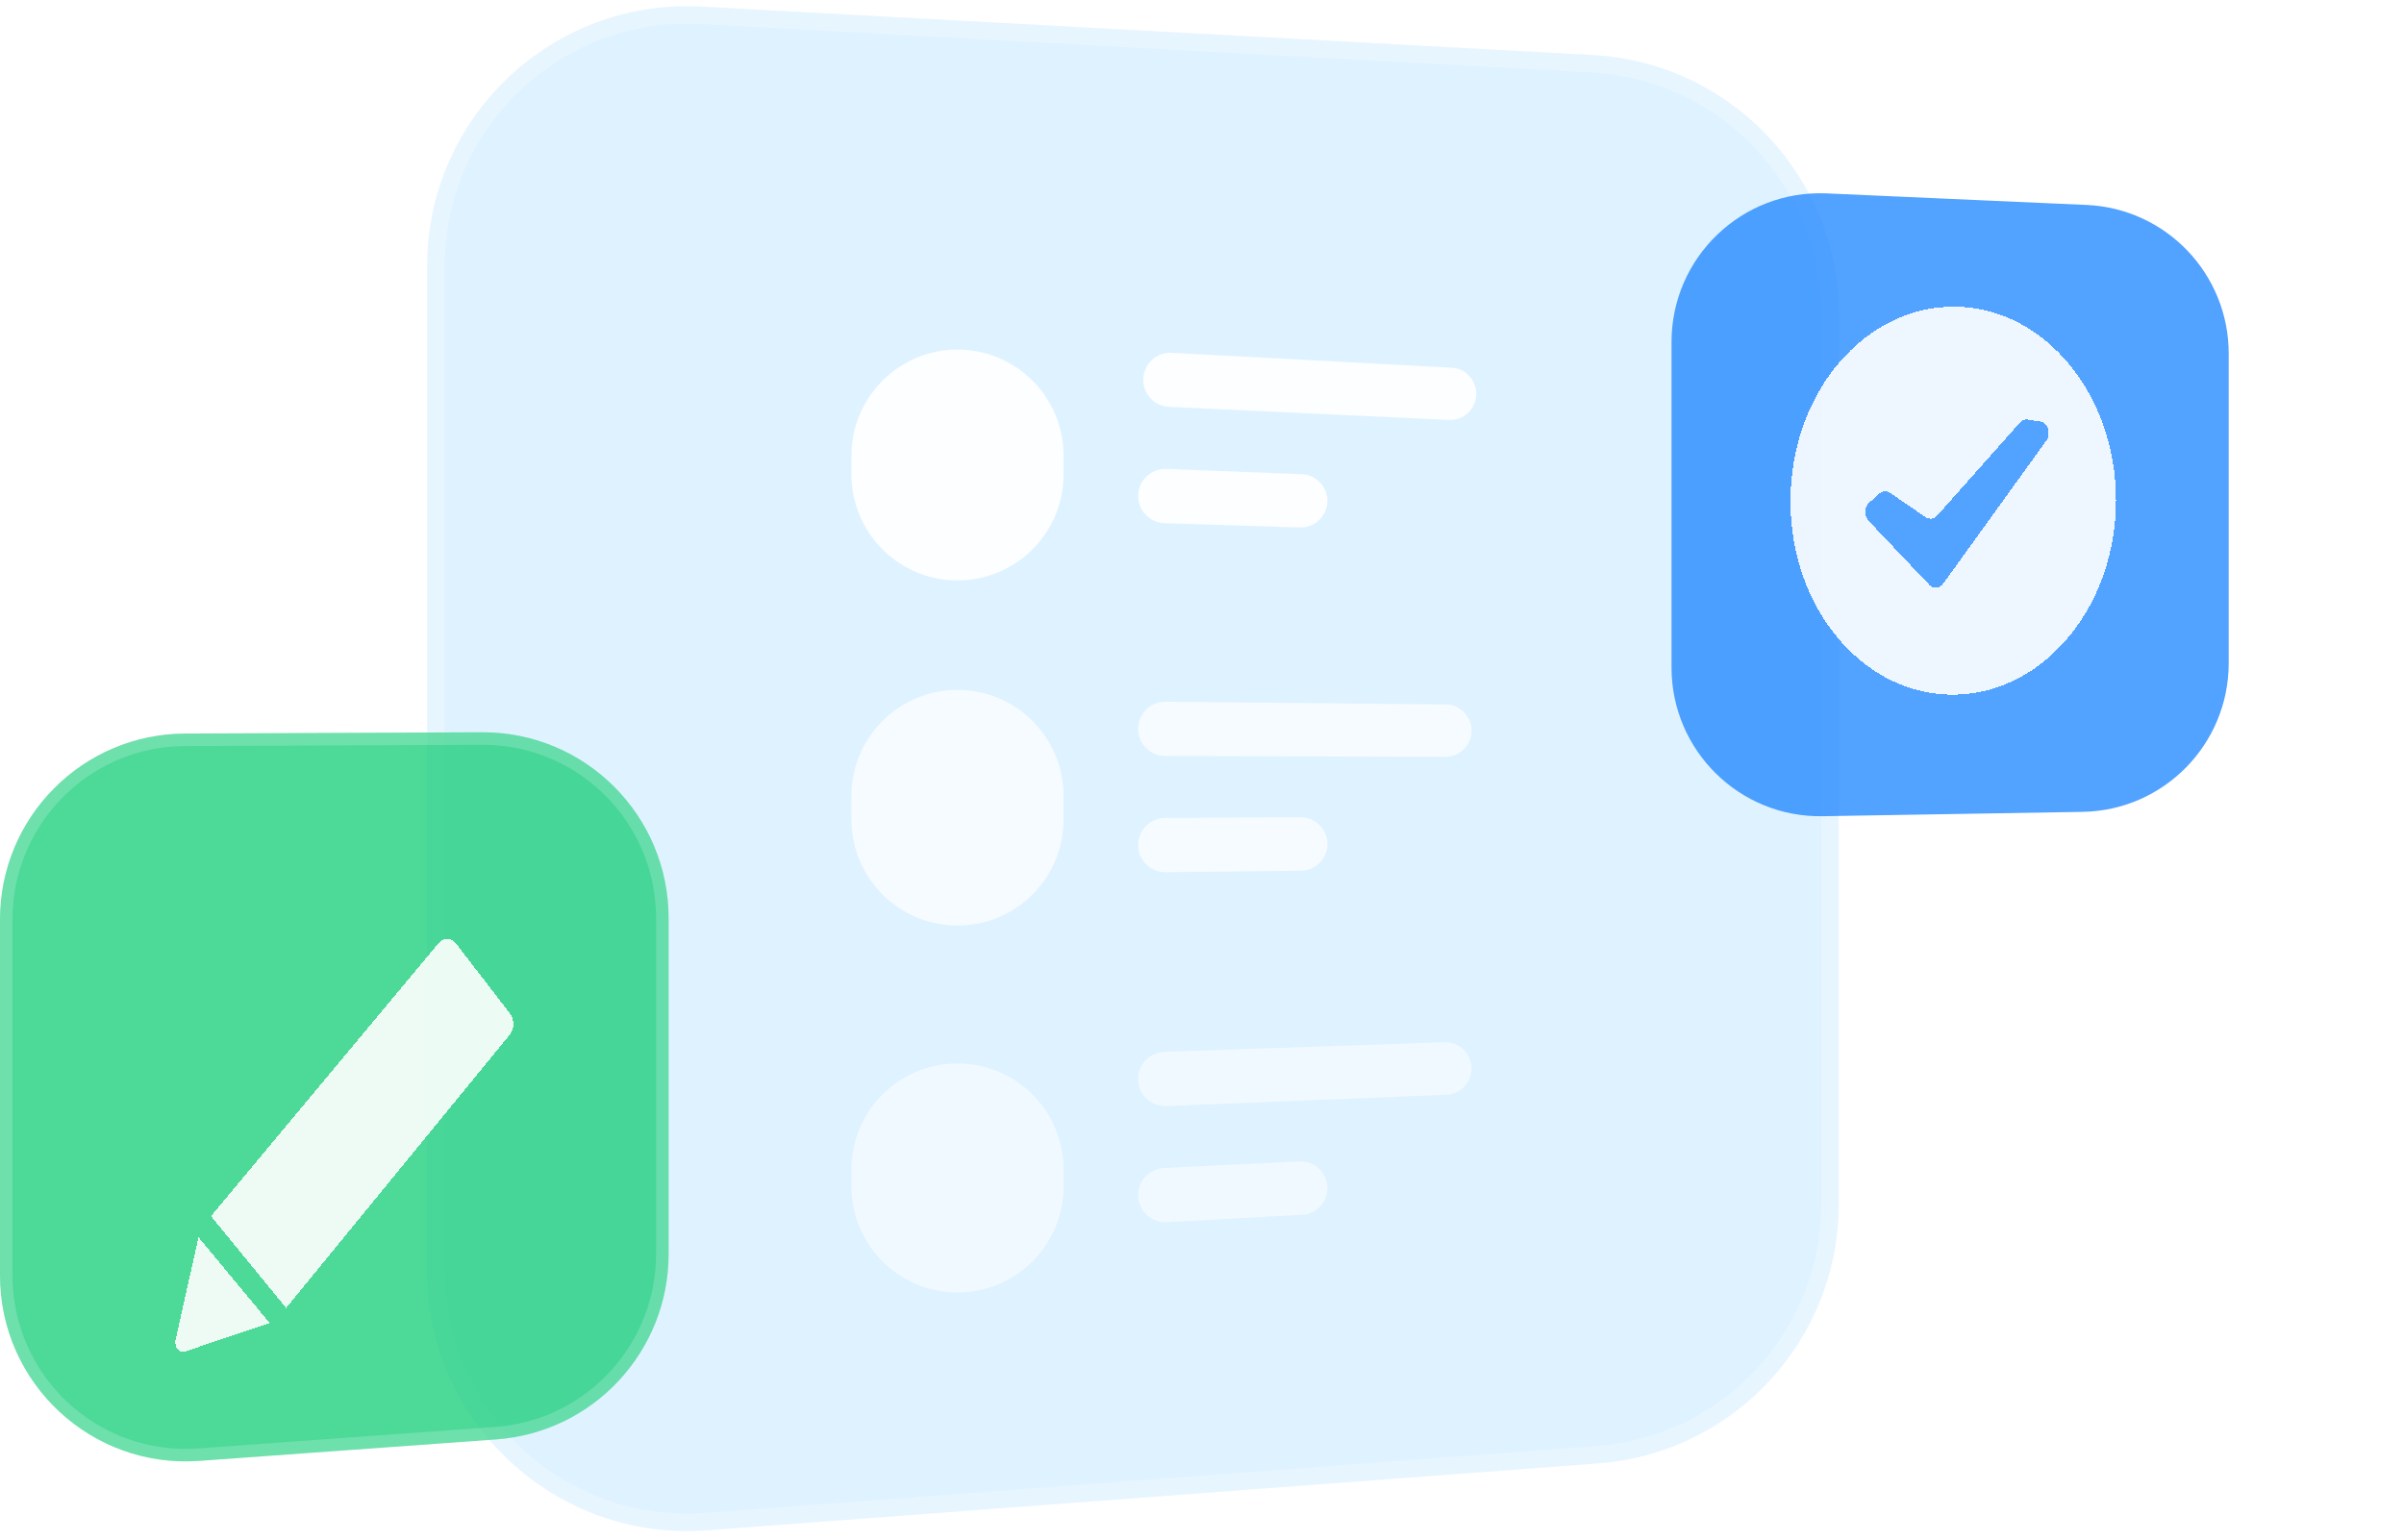 <svg width="192" height="123" viewBox="0 0 192 123" fill="none" xmlns="http://www.w3.org/2000/svg">
<path d="M34.117 21.266C34.117 9.355 44.116 -0.115 56.011 0.531L127.21 4.4C138.225 4.999 146.849 14.105 146.849 25.135V96.202C146.849 107.067 138.474 116.096 127.638 116.909L56.439 122.257C44.391 123.162 34.117 113.632 34.117 101.55V21.266Z" fill="#D7EFFF" fill-opacity="0.8"/>
<path d="M55.435 1.208L55.973 1.23L127.172 5.1C137.815 5.678 146.149 14.476 146.149 25.135V96.202C146.149 106.537 138.307 115.152 128.075 116.169L127.586 116.212L56.387 121.56C44.745 122.434 34.818 113.225 34.817 101.551V21.266C34.818 9.936 44.18 0.892 55.435 1.208Z" stroke="white" stroke-opacity="0.24" stroke-width="1.4"/>
<g opacity="0.9" filter="url(#filter0_d_6347_253094)">
<path fill-rule="evenodd" clip-rule="evenodd" d="M84.946 33.902C84.946 38.654 81.037 42.478 76.285 42.373C71.68 42.27 68 38.508 68 33.902V32.399C68 27.557 72.052 23.699 76.889 23.936C81.401 24.158 84.946 27.881 84.946 32.399V33.902Z" fill="white"/>
</g>
<g opacity="0.9" filter="url(#filter1_d_6347_253094)">
<path fill-rule="evenodd" clip-rule="evenodd" d="M117.91 27.462C117.91 28.655 116.914 29.607 115.721 29.551L93.368 28.509C92.212 28.456 91.303 27.503 91.303 26.346C91.303 25.104 92.344 24.117 93.584 24.183L115.93 25.373C117.04 25.432 117.91 26.35 117.91 27.462Z" fill="white"/>
</g>
<g opacity="0.9" filter="url(#filter2_d_6347_253094)">
<path fill-rule="evenodd" clip-rule="evenodd" d="M106.018 36.012C106.018 37.216 105.022 38.181 103.818 38.143L92.998 37.799C91.827 37.762 90.897 36.801 90.897 35.629C90.897 34.397 91.921 33.412 93.152 33.46L103.969 33.882C105.113 33.927 106.018 34.867 106.018 36.012Z" fill="white"/>
</g>
<g opacity="0.76">
<g opacity="0.9" filter="url(#filter3_d_6347_253094)">
<path fill-rule="evenodd" clip-rule="evenodd" d="M84.946 61.474C84.946 66.094 81.246 69.862 76.627 69.946C71.888 70.032 68 66.214 68 61.474V59.586C68 54.877 71.839 51.072 76.548 51.114C81.198 51.155 84.946 54.936 84.946 59.586V61.474Z" fill="white"/>
</g>
<g opacity="0.9" filter="url(#filter4_d_6347_253094)">
<path fill-rule="evenodd" clip-rule="evenodd" d="M117.529 54.372C117.529 55.531 116.588 56.469 115.429 56.466L93.063 56.402C91.865 56.399 90.897 55.427 90.897 54.23C90.897 53.022 91.882 52.046 93.09 52.058L115.455 52.277C116.604 52.288 117.529 53.223 117.529 54.372Z" fill="white"/>
</g>
<g opacity="0.9" filter="url(#filter5_d_6347_253094)">
<path fill-rule="evenodd" clip-rule="evenodd" d="M106.018 63.427C106.018 64.597 105.076 65.55 103.906 65.563L93.095 65.69C91.885 65.704 90.897 64.727 90.897 63.517C90.897 62.322 91.863 61.351 93.058 61.345L103.87 61.291C105.055 61.285 106.018 62.243 106.018 63.427Z" fill="white"/>
</g>
</g>
<g opacity="0.6">
<g opacity="0.9" filter="url(#filter6_d_6347_253094)">
<path fill-rule="evenodd" clip-rule="evenodd" d="M84.946 90.785C84.946 95.276 81.442 98.987 76.958 99.244C72.096 99.523 68 95.655 68 90.785V89.433C68 84.856 71.635 81.106 76.21 80.965C80.99 80.816 84.946 84.651 84.946 89.433V90.785Z" fill="white"/>
</g>
<g opacity="0.9" filter="url(#filter7_d_6347_253094)">
<path fill-rule="evenodd" clip-rule="evenodd" d="M117.529 81.362C117.529 82.487 116.642 83.412 115.518 83.458L93.156 84.371C91.924 84.421 90.897 83.436 90.897 82.201C90.897 81.031 91.824 80.072 92.994 80.031L115.361 79.266C116.546 79.226 117.529 80.176 117.529 81.362Z" fill="white"/>
</g>
<g opacity="0.9" filter="url(#filter8_d_6347_253094)">
<path fill-rule="evenodd" clip-rule="evenodd" d="M106.018 90.92C106.018 92.053 105.133 92.988 104.002 93.051L93.186 93.648C91.942 93.716 90.897 92.727 90.897 91.481C90.897 90.324 91.805 89.37 92.961 89.314L103.781 88.789C104.998 88.73 106.018 89.701 106.018 90.92Z" fill="white"/>
</g>
</g>
<path d="M0 73.461C0 65.282 6.602 58.641 14.769 58.606L38.502 58.503C46.719 58.468 53.4 65.129 53.4 73.359V100.178C53.4 107.968 47.392 114.435 39.635 114.996L15.902 116.712C7.311 117.333 0 110.521 0 101.895V73.461Z" fill="#1BCE7B" fill-opacity="0.78"/>
<path d="M38.505 59.003C46.444 58.969 52.899 65.406 52.899 73.359V100.178C52.899 107.588 47.274 113.759 39.948 114.467L39.599 114.497L15.865 116.213C7.565 116.813 0.5 110.231 0.5 101.895V73.461C0.5 65.68 6.682 59.34 14.402 59.112L14.771 59.106L38.505 59.003Z" stroke="white" stroke-opacity="0.18"/>
<g opacity="0.77" filter="url(#filter9_d_6347_253094)">
<path d="M133.5 23.324C133.5 16.554 139.139 11.151 145.892 11.451L166.659 12.374C173.002 12.656 178 17.888 178 24.247V48.978C178 55.464 172.807 60.753 166.331 60.861L145.565 61.209C138.934 61.319 133.5 55.967 133.5 49.326V23.324Z" fill="#1F86FF"/>
</g>
<g filter="url(#filter10_d_6347_253094)">
<path fill-rule="evenodd" clip-rule="evenodd" d="M156.275 51.492C163.368 51.291 169 44.337 169 35.958C169 27.579 163.368 20.659 156.275 20.503C149.012 20.346 143 27.303 143 36.043C143 44.783 149.012 51.701 156.271 51.496L156.275 51.492ZM149.245 37.609C148.868 37.212 148.896 36.505 149.301 36.147L150.09 35.447C150.347 35.219 150.692 35.197 150.97 35.386L153.792 37.316C154.095 37.524 154.475 37.469 154.729 37.182L161.325 29.764C161.491 29.578 161.72 29.487 161.945 29.523L162.942 29.672C163.555 29.764 163.837 30.643 163.432 31.203L155.204 42.619C154.915 43.019 154.408 43.065 154.08 42.716L149.241 37.612L149.245 37.609Z" fill="white" fill-opacity="0.9" shape-rendering="crispEdges"/>
</g>
<g filter="url(#filter11_d_6347_253094)">
<path fill-rule="evenodd" clip-rule="evenodd" d="M35.041 71.328C35.424 70.868 36.043 70.897 36.423 71.385L40.722 76.958C41.095 77.44 41.092 78.199 40.719 78.655L22.851 100.497L16.849 93.156L35.041 71.328ZM14.021 103.05C13.964 103.313 14.024 103.589 14.183 103.784C14.344 103.974 14.573 104.046 14.791 103.97L21.535 101.695L15.854 94.845L14.021 103.05Z" fill="white" fill-opacity="0.9" shape-rendering="crispEdges"/>
</g>
<defs>
<filter id="filter0_d_6347_253094" x="58" y="17.926" width="36.945" height="38.448" filterUnits="userSpaceOnUse" color-interpolation-filters="sRGB">
<feFlood flood-opacity="0" result="BackgroundImageFix"/>
<feColorMatrix in="SourceAlpha" type="matrix" values="0 0 0 0 0 0 0 0 0 0 0 0 0 0 0 0 0 0 127 0" result="hardAlpha"/>
<feOffset dy="4"/>
<feGaussianBlur stdDeviation="5"/>
<feComposite in2="hardAlpha" operator="out"/>
<feColorMatrix type="matrix" values="0 0 0 0 0 0 0 0 0 0 0 0 0 0 0 0 0 0 0.05 0"/>
<feBlend mode="normal" in2="BackgroundImageFix" result="effect1_dropShadow_6347_253094"/>
<feBlend mode="normal" in="SourceGraphic" in2="effect1_dropShadow_6347_253094" result="shape"/>
</filter>
<filter id="filter1_d_6347_253094" x="81.303" y="18.18" width="46.607" height="25.373" filterUnits="userSpaceOnUse" color-interpolation-filters="sRGB">
<feFlood flood-opacity="0" result="BackgroundImageFix"/>
<feColorMatrix in="SourceAlpha" type="matrix" values="0 0 0 0 0 0 0 0 0 0 0 0 0 0 0 0 0 0 127 0" result="hardAlpha"/>
<feOffset dy="4"/>
<feGaussianBlur stdDeviation="5"/>
<feComposite in2="hardAlpha" operator="out"/>
<feColorMatrix type="matrix" values="0 0 0 0 0 0 0 0 0 0 0 0 0 0 0 0 0 0 0.05 0"/>
<feBlend mode="normal" in2="BackgroundImageFix" result="effect1_dropShadow_6347_253094"/>
<feBlend mode="normal" in="SourceGraphic" in2="effect1_dropShadow_6347_253094" result="shape"/>
</filter>
<filter id="filter2_d_6347_253094" x="80.897" y="27.459" width="35.121" height="24.686" filterUnits="userSpaceOnUse" color-interpolation-filters="sRGB">
<feFlood flood-opacity="0" result="BackgroundImageFix"/>
<feColorMatrix in="SourceAlpha" type="matrix" values="0 0 0 0 0 0 0 0 0 0 0 0 0 0 0 0 0 0 127 0" result="hardAlpha"/>
<feOffset dy="4"/>
<feGaussianBlur stdDeviation="5"/>
<feComposite in2="hardAlpha" operator="out"/>
<feColorMatrix type="matrix" values="0 0 0 0 0 0 0 0 0 0 0 0 0 0 0 0 0 0 0.05 0"/>
<feBlend mode="normal" in2="BackgroundImageFix" result="effect1_dropShadow_6347_253094"/>
<feBlend mode="normal" in="SourceGraphic" in2="effect1_dropShadow_6347_253094" result="shape"/>
</filter>
<filter id="filter3_d_6347_253094" x="58" y="45.113" width="36.945" height="38.834" filterUnits="userSpaceOnUse" color-interpolation-filters="sRGB">
<feFlood flood-opacity="0" result="BackgroundImageFix"/>
<feColorMatrix in="SourceAlpha" type="matrix" values="0 0 0 0 0 0 0 0 0 0 0 0 0 0 0 0 0 0 127 0" result="hardAlpha"/>
<feOffset dy="4"/>
<feGaussianBlur stdDeviation="5"/>
<feComposite in2="hardAlpha" operator="out"/>
<feColorMatrix type="matrix" values="0 0 0 0 0 0 0 0 0 0 0 0 0 0 0 0 0 0 0.05 0"/>
<feBlend mode="normal" in2="BackgroundImageFix" result="effect1_dropShadow_6347_253094"/>
<feBlend mode="normal" in="SourceGraphic" in2="effect1_dropShadow_6347_253094" result="shape"/>
</filter>
<filter id="filter4_d_6347_253094" x="80.897" y="46.058" width="46.633" height="24.408" filterUnits="userSpaceOnUse" color-interpolation-filters="sRGB">
<feFlood flood-opacity="0" result="BackgroundImageFix"/>
<feColorMatrix in="SourceAlpha" type="matrix" values="0 0 0 0 0 0 0 0 0 0 0 0 0 0 0 0 0 0 127 0" result="hardAlpha"/>
<feOffset dy="4"/>
<feGaussianBlur stdDeviation="5"/>
<feComposite in2="hardAlpha" operator="out"/>
<feColorMatrix type="matrix" values="0 0 0 0 0 0 0 0 0 0 0 0 0 0 0 0 0 0 0.05 0"/>
<feBlend mode="normal" in2="BackgroundImageFix" result="effect1_dropShadow_6347_253094"/>
<feBlend mode="normal" in="SourceGraphic" in2="effect1_dropShadow_6347_253094" result="shape"/>
</filter>
<filter id="filter5_d_6347_253094" x="80.897" y="55.291" width="35.121" height="24.4" filterUnits="userSpaceOnUse" color-interpolation-filters="sRGB">
<feFlood flood-opacity="0" result="BackgroundImageFix"/>
<feColorMatrix in="SourceAlpha" type="matrix" values="0 0 0 0 0 0 0 0 0 0 0 0 0 0 0 0 0 0 127 0" result="hardAlpha"/>
<feOffset dy="4"/>
<feGaussianBlur stdDeviation="5"/>
<feComposite in2="hardAlpha" operator="out"/>
<feColorMatrix type="matrix" values="0 0 0 0 0 0 0 0 0 0 0 0 0 0 0 0 0 0 0.05 0"/>
<feBlend mode="normal" in2="BackgroundImageFix" result="effect1_dropShadow_6347_253094"/>
<feBlend mode="normal" in="SourceGraphic" in2="effect1_dropShadow_6347_253094" result="shape"/>
</filter>
<filter id="filter6_d_6347_253094" x="58" y="74.96" width="36.945" height="38.298" filterUnits="userSpaceOnUse" color-interpolation-filters="sRGB">
<feFlood flood-opacity="0" result="BackgroundImageFix"/>
<feColorMatrix in="SourceAlpha" type="matrix" values="0 0 0 0 0 0 0 0 0 0 0 0 0 0 0 0 0 0 127 0" result="hardAlpha"/>
<feOffset dy="4"/>
<feGaussianBlur stdDeviation="5"/>
<feComposite in2="hardAlpha" operator="out"/>
<feColorMatrix type="matrix" values="0 0 0 0 0 0 0 0 0 0 0 0 0 0 0 0 0 0 0.05 0"/>
<feBlend mode="normal" in2="BackgroundImageFix" result="effect1_dropShadow_6347_253094"/>
<feBlend mode="normal" in="SourceGraphic" in2="effect1_dropShadow_6347_253094" result="shape"/>
</filter>
<filter id="filter7_d_6347_253094" x="80.897" y="73.265" width="46.633" height="25.107" filterUnits="userSpaceOnUse" color-interpolation-filters="sRGB">
<feFlood flood-opacity="0" result="BackgroundImageFix"/>
<feColorMatrix in="SourceAlpha" type="matrix" values="0 0 0 0 0 0 0 0 0 0 0 0 0 0 0 0 0 0 127 0" result="hardAlpha"/>
<feOffset dy="4"/>
<feGaussianBlur stdDeviation="5"/>
<feComposite in2="hardAlpha" operator="out"/>
<feColorMatrix type="matrix" values="0 0 0 0 0 0 0 0 0 0 0 0 0 0 0 0 0 0 0.05 0"/>
<feBlend mode="normal" in2="BackgroundImageFix" result="effect1_dropShadow_6347_253094"/>
<feBlend mode="normal" in="SourceGraphic" in2="effect1_dropShadow_6347_253094" result="shape"/>
</filter>
<filter id="filter8_d_6347_253094" x="80.897" y="82.786" width="35.121" height="24.865" filterUnits="userSpaceOnUse" color-interpolation-filters="sRGB">
<feFlood flood-opacity="0" result="BackgroundImageFix"/>
<feColorMatrix in="SourceAlpha" type="matrix" values="0 0 0 0 0 0 0 0 0 0 0 0 0 0 0 0 0 0 127 0" result="hardAlpha"/>
<feOffset dy="4"/>
<feGaussianBlur stdDeviation="5"/>
<feComposite in2="hardAlpha" operator="out"/>
<feColorMatrix type="matrix" values="0 0 0 0 0 0 0 0 0 0 0 0 0 0 0 0 0 0 0.05 0"/>
<feBlend mode="normal" in2="BackgroundImageFix" result="effect1_dropShadow_6347_253094"/>
<feBlend mode="normal" in="SourceGraphic" in2="effect1_dropShadow_6347_253094" result="shape"/>
</filter>
<filter id="filter9_d_6347_253094" x="119.5" y="1.439" width="72.5" height="77.771" filterUnits="userSpaceOnUse" color-interpolation-filters="sRGB">
<feFlood flood-opacity="0" result="BackgroundImageFix"/>
<feColorMatrix in="SourceAlpha" type="matrix" values="0 0 0 0 0 0 0 0 0 0 0 0 0 0 0 0 0 0 127 0" result="hardAlpha"/>
<feOffset dy="4"/>
<feGaussianBlur stdDeviation="7"/>
<feComposite in2="hardAlpha" operator="out"/>
<feColorMatrix type="matrix" values="0 0 0 0 0.115 0 0 0 0 0.524 0 0 0 0 1 0 0 0 0.3 0"/>
<feBlend mode="normal" in2="BackgroundImageFix" result="effect1_dropShadow_6347_253094"/>
<feBlend mode="normal" in="SourceGraphic" in2="effect1_dropShadow_6347_253094" result="shape"/>
</filter>
<filter id="filter10_d_6347_253094" x="133" y="14.5" width="46" height="51" filterUnits="userSpaceOnUse" color-interpolation-filters="sRGB">
<feFlood flood-opacity="0" result="BackgroundImageFix"/>
<feColorMatrix in="SourceAlpha" type="matrix" values="0 0 0 0 0 0 0 0 0 0 0 0 0 0 0 0 0 0 127 0" result="hardAlpha"/>
<feOffset dy="4"/>
<feGaussianBlur stdDeviation="5"/>
<feComposite in2="hardAlpha" operator="out"/>
<feColorMatrix type="matrix" values="0 0 0 0 0 0 0 0 0 0 0 0 0 0 0 0 0 0 0.05 0"/>
<feBlend mode="normal" in2="BackgroundImageFix" result="effect1_dropShadow_6347_253094"/>
<feBlend mode="normal" in="SourceGraphic" in2="effect1_dropShadow_6347_253094" result="shape"/>
</filter>
<filter id="filter11_d_6347_253094" x="4" y="65" width="47" height="53" filterUnits="userSpaceOnUse" color-interpolation-filters="sRGB">
<feFlood flood-opacity="0" result="BackgroundImageFix"/>
<feColorMatrix in="SourceAlpha" type="matrix" values="0 0 0 0 0 0 0 0 0 0 0 0 0 0 0 0 0 0 127 0" result="hardAlpha"/>
<feOffset dy="4"/>
<feGaussianBlur stdDeviation="5"/>
<feComposite in2="hardAlpha" operator="out"/>
<feColorMatrix type="matrix" values="0 0 0 0 0 0 0 0 0 0 0 0 0 0 0 0 0 0 0.05 0"/>
<feBlend mode="normal" in2="BackgroundImageFix" result="effect1_dropShadow_6347_253094"/>
<feBlend mode="normal" in="SourceGraphic" in2="effect1_dropShadow_6347_253094" result="shape"/>
</filter>
</defs>
</svg>
